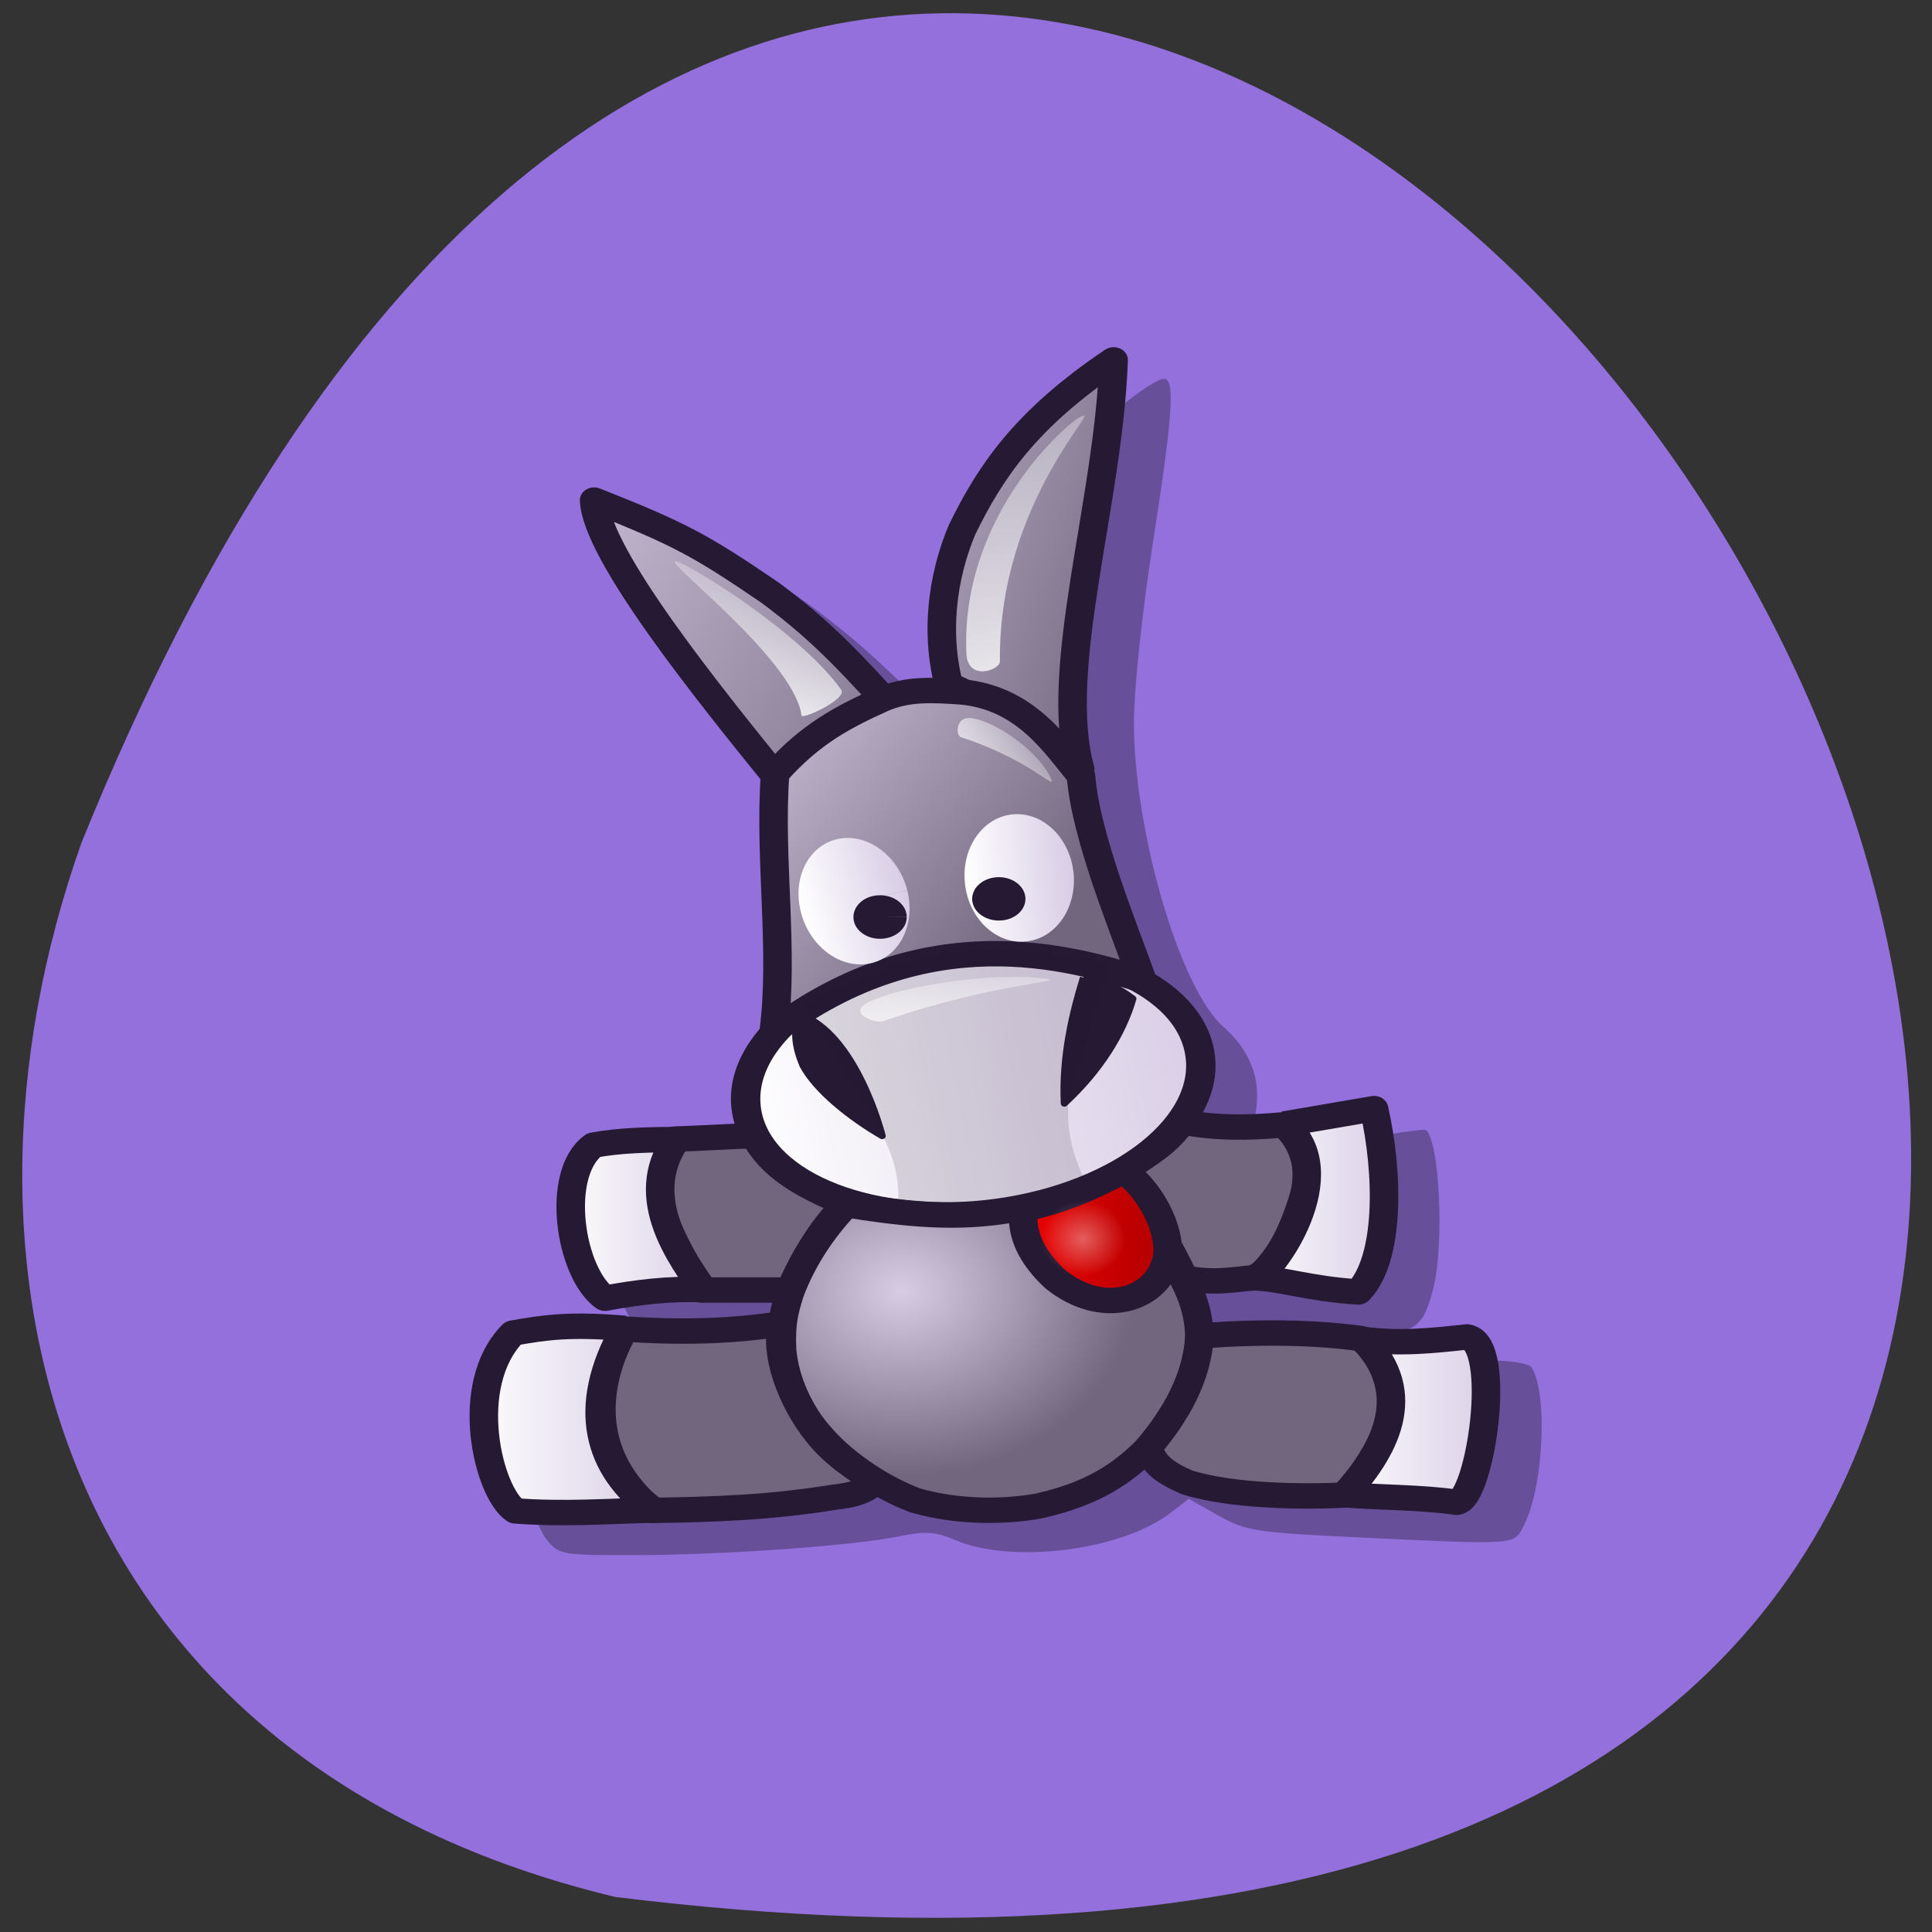 <svg xmlns="http://www.w3.org/2000/svg" viewBox="0 0 48 48" xmlns:xlink="http://www.w3.org/1999/xlink"><rect x="0" y="0" width="48" height="48" fill="#333333" stroke="none"/><defs><linearGradient id="K" gradientUnits="userSpaceOnUse" x1="-9.568" y1="-65.24" x2="-10.693" y2="-75.65" gradientTransform="matrix(1.809 0.018 -0.054 0.306 37.68 46.598)" xlink:href="#F"/><linearGradient id="D" gradientUnits="userSpaceOnUse" x1="11.866" x2="20.888" gradientTransform="scale(0.914 1.094)" xlink:href="#2"/><linearGradient id="B" gradientUnits="userSpaceOnUse" x1="51.73" x2="59.742" gradientTransform="scale(0.823 1.215)" xlink:href="#2"/><linearGradient id="C" gradientUnits="userSpaceOnUse" x1="16.323" x2="23.913" gradientTransform="scale(0.884 1.131)" xlink:href="#2"/><linearGradient id="E" gradientUnits="userSpaceOnUse" x1="51.922" x2="59.864" gradientTransform="scale(0.892 1.121)" xlink:href="#2"/><linearGradient id="F" gradientUnits="userSpaceOnUse" x1="-9.568" y1="-65.24" x2="-10.693" y2="-75.65" gradientTransform="matrix(0.591 0.79 -0.278 0.176 11.1 38.884)"><stop stop-color="#fff"/><stop offset="1" stop-color="#fff" stop-opacity="0"/></linearGradient><linearGradient id="I" gradientUnits="userSpaceOnUse" x1="31.444" x2="38.675" gradientTransform="scale(0.997 1.003)"><stop stop-color="#f40000"/><stop offset="1" stop-color="#a90000"/></linearGradient><linearGradient id="G" gradientUnits="userSpaceOnUse" x1="-5.339" y1="37.675" x2="33.24" y2="1.115" gradientTransform="matrix(0.347 -0.338 0.144 0.084 18.836 15.467)" xlink:href="#F"/><linearGradient id="H" gradientUnits="userSpaceOnUse" x1="-5.339" y1="37.675" x2="33.24" y2="1.115" gradientTransform="matrix(-0.292 -0.164 -0.121 0.041 24.72 17.06)" xlink:href="#F"/><linearGradient id="A" gradientUnits="userSpaceOnUse" x1="13.941" x2="25.07" gradientTransform="scale(1.126 0.888)" xlink:href="#0"/><linearGradient id="9" gradientUnits="userSpaceOnUse" x1="33.985" x2="44.03" gradientTransform="scale(1.124 0.889)" xlink:href="#0"/><linearGradient id="2" gradientUnits="userSpaceOnUse" x1="14.861" x2="48.781" gradientTransform="scale(1.196 0.836)"><stop stop-color="#fff"/><stop offset="1" stop-color="#d8cce5"/></linearGradient><linearGradient id="0" gradientUnits="userSpaceOnUse" x1="38.16" y1="-3.371" x2="58.731" y2="11.6" gradientTransform="scale(0.645 1.549)"><stop stop-color="#d8cce5"/><stop offset="1" stop-color="#72667f"/></linearGradient><linearGradient id="1" gradientUnits="userSpaceOnUse" x1="11.303" y1="4.215" x2="35.33" y2="18.04" gradientTransform="scale(0.969 1.032)" xlink:href="#0"/><linearGradient id="3" gradientUnits="userSpaceOnUse" x1="20.585" y1="15.327" x2="35.1" y2="26.888" gradientTransform="scale(0.968 1.033)" xlink:href="#0"/><linearGradient id="4" gradientUnits="userSpaceOnUse" x1="28.12" x2="33.27" gradientTransform="matrix(0.514 -0.101 0.149 0.6 2.1 12.03)" xlink:href="#2"/><linearGradient id="7" gradientUnits="userSpaceOnUse" x1="36.35" x2="45.15" gradientTransform="scale(1.019 0.981)" xlink:href="#0"/><linearGradient id="8" gradientUnits="userSpaceOnUse" x1="17.385" x2="26.08" gradientTransform="scale(1.036 0.965)" xlink:href="#0"/><linearGradient id="5" gradientUnits="userSpaceOnUse" x1="28.12" x2="33.27" gradientTransform="matrix(0.525 -0.033 0.048 0.613 8.129 9.05)" xlink:href="#2"/><radialGradient id="J" gradientUnits="userSpaceOnUse" cx="34.538" cy="41.45" fy="41.492" r="1.749" gradientTransform="matrix(0.601 0 0 0.539 6.143 8.422)"><stop stop-color="#fff" stop-opacity="0.365"/><stop offset="1" stop-color="#fff" stop-opacity="0"/></radialGradient><radialGradient id="6" gradientUnits="userSpaceOnUse" cx="27.27" cy="45.829" fy="45.956" r="9.121" gradientTransform="scale(1.052 0.951)" xlink:href="#0"/></defs><path d="m 15.289 47.13 c 67.62 8.336 11.57 -87.51 -13.266 -26.19 c -3.809 10.77 -0.5 22.891 13.266 26.19" fill="#9370db"/><path d="m 13.574 38.24 c -0.172 -0.219 -0.395 -0.789 -0.492 -1.266 c -0.355 -1.727 0.195 -3.129 1.328 -3.379 c 0.34 -0.078 1.367 -0.098 2.277 -0.051 c 1.848 0.098 3.707 -0.027 3.707 -0.25 c 0 -0.086 -0.914 -0.129 -2.191 -0.105 c -2.168 0.043 -2.199 0.039 -2.48 -0.34 c -0.328 -0.434 -0.613 -1.457 -0.613 -2.184 c 0 -0.613 0.402 -1.496 0.75 -1.645 c 0.141 -0.063 1.031 -0.145 1.973 -0.188 l 1.719 -0.074 l -0.059 -0.508 c -0.039 -0.324 0.086 -0.82 0.352 -1.383 c 0.402 -0.859 0.41 -0.918 0.371 -3.809 l -0.039 -2.938 l -1.426 -1.875 c -2.328 -3.07 -3.313 -4.848 -2.906 -5.258 c 0.188 -0.188 2.484 0.867 3.918 1.801 c 0.59 0.383 1.594 1.195 2.23 1.805 c 1.063 1.016 1.211 1.105 1.82 1.105 h 0.664 l -0.094 -0.688 c -0.238 -1.742 0.563 -3.93 2.039 -5.57 c 0.836 -0.93 2.191 -2.027 2.504 -2.027 c 0.273 0 0.207 0.945 -0.293 4.141 c -0.258 1.66 -0.461 3.59 -0.461 4.379 c -0.004 2.715 1.141 6.621 2.215 7.57 c 0.832 0.734 1.055 1.652 0.648 2.703 c -0.094 0.246 0.008 0.273 0.91 0.273 c 0.555 0 1.555 -0.105 2.219 -0.23 c 0.664 -0.129 1.238 -0.203 1.273 -0.168 c 0.332 0.336 0.445 2.832 0.176 3.914 c -0.262 1.047 -0.5 1.188 -1.699 1.016 c -0.555 -0.082 -1.434 -0.148 -1.957 -0.152 c -0.914 -0.004 -0.945 0.012 -0.879 0.363 c 0.066 0.359 0.117 0.371 2.27 0.469 c 1.211 0.059 2.742 0.102 3.398 0.102 c 0.746 0 1.238 0.07 1.309 0.184 c 0.406 0.66 0.293 2.973 -0.195 3.922 c -0.254 0.496 -0.113 0.488 -4.27 0.289 c -2.383 -0.113 -2.645 -0.156 -3.32 -0.535 l -0.734 -0.414 l -0.488 0.371 c -1.207 0.914 -3.91 1.25 -5.301 0.656 c -0.508 -0.215 -0.754 -0.23 -1.402 -0.098 c -1.125 0.234 -4.355 0.465 -6.563 0.469 c -1.848 0.004 -1.902 -0.008 -2.207 -0.398" fill-opacity="0.298"/><g stroke="#261933" stroke-linejoin="round"><g fill-rule="evenodd" stroke-width="1.175"><path d="m 30.626 15.649 c -0.654 -2.89 -0.058 -5.569 0.557 -7.185 c 1.147 -2.635 2.585 -5.082 6.238 -7.841 c -0.207 6.618 -2.514 14.276 -1.38 18.928 c -1.548 -1.412 -2.986 -2.657 -5.416 -3.902" transform="matrix(0.603 0 0 0.537 5.103 8.607)" fill="url(#0)"/><path d="m 23.519 19.923 c 1.27 -1.565 2.468 -2.577 4.444 -3.596 c -1.639 -2.031 -2.812 -3.363 -4.69 -4.929 c -2.889 -2.213 -3.751 -2.73 -7.256 -4.288 c 0.058 2.483 4.787 9.04 7.502 12.813" transform="matrix(0.603 0 0 0.537 5.103 8.607)" fill="url(#1)"/></g><path d="m 57.02 39.614 c 0.009 7.114 -8.498 12.879 -18.98 12.888 c -10.48 -0.006 -18.989 -5.775 -18.985 -12.887 c 0.007 -7.127 8.5 -12.895 18.983 -12.904 c 10.493 0.008 18.989 5.775 18.982 12.903" transform="matrix(0.296 -0.041 0.049 0.248 10.979 18.622)" fill="url(#2)" stroke-linecap="round" stroke-width="2.434"/><path d="m 23.474 19.763 c -0.259 3.858 0.376 8.234 -0.058 11.918 c 6.277 -5.322 12.198 -3.444 15.185 -2.366 c -0.764 -2.417 -2.332 -6.639 -2.526 -9.45 c -1.049 -1.42 -2.274 -3.596 -4.91 -3.88 c -1.166 -0.087 -2.235 -0.175 -3.31 0.357 c -1.548 0.786 -2.922 1.573 -4.379 3.422" transform="matrix(0.603 0 0 0.537 5.103 8.607)" fill="url(#3)" fill-rule="evenodd" stroke-width="1.175"/></g><path d="m 22.543 22.13 c 0.211 0.855 -0.207 1.664 -0.941 1.809 c -0.73 0.141 -1.496 -0.434 -1.707 -1.289 c -0.215 -0.855 0.207 -1.664 0.938 -1.809 c 0.73 -0.145 1.496 0.43 1.711 1.285 l -1.324 0.262" fill="url(#4)"/><path d="m 26.676 21.73 c 0.066 0.875 -0.484 1.621 -1.23 1.664 c -0.746 0.047 -1.41 -0.621 -1.477 -1.496 c -0.07 -0.875 0.48 -1.621 1.227 -1.668 c 0.75 -0.047 1.41 0.625 1.48 1.5 l -1.355 0.086" fill="url(#5)"/><g fill="#261933"><path d="m 22.527 22.785 c 0 0.297 -0.297 0.539 -0.664 0.539 c -0.367 0 -0.66 -0.242 -0.66 -0.539 c 0 -0.301 0.293 -0.543 0.66 -0.543 c 0.367 0 0.664 0.242 0.664 0.539 h -0.664"/><path d="m 25.477 22.332 c 0 0.301 -0.297 0.539 -0.66 0.539 c -0.367 0 -0.664 -0.242 -0.664 -0.539 c 0 -0.297 0.297 -0.539 0.664 -0.539 c 0.363 0 0.66 0.242 0.66 0.539 h -0.66"/><g fill-rule="evenodd"><g stroke="#261933" stroke-linejoin="round" stroke-width="0.294" transform="matrix(0.603 0 0 0.537 5.103 8.607)"><path d="m 24.439 30.879 c 2.384 0.881 3.446 5.649 3.446 5.649 c -1.27 -0.823 -2.708 -2.089 -3.265 -3.269 c -0.324 -0.881 -0.382 -1.5 -0.181 -2.381"/><path d="m 36.18 29.2 c 0.855 0.153 1.445 0.473 2.034 0.976 c -0.415 1.616 -1.354 3.32 -2.824 4.849 c -0.091 -2.206 0.35 -4.23 0.79 -5.824"/></g><path d="m 19.949 24.941 c 3.938 -1.863 4.734 -1.406 7.66 -1.043 c -0.355 1.152 -0.711 2.305 -1.063 3.457 c -0.055 0.758 0.105 1.371 0.477 2.129 c -1.578 0.57 -2.891 0.758 -4.734 0.711 c 0.105 -0.773 -0.055 -1.5 -0.48 -2.176 c -0.617 -1.027 -1.238 -2.055 -1.859 -3.078" fill-opacity="0.145"/></g></g><g fill-rule="evenodd"><g stroke="#261933" stroke-linejoin="round" stroke-width="1.175"><path d="m 40.26 43.05 c 0.395 0.852 0.706 1.747 0.693 2.934 c -0.149 1.711 -0.868 3.342 -2.034 4.885 c -1.16 1.332 -2.397 2.22 -4.567 2.774 c -1.373 0.284 -3.271 0.328 -5.092 -0.248 c -1.594 -0.677 -3.142 -1.929 -4.03 -3.138 c -0.739 -0.946 -1.347 -2.344 -1.471 -3.829 c -0.052 -1.259 0.097 -1.835 0.324 -2.65 c 0.492 -1.463 1.263 -2.81 2.326 -4.07 c 4.347 0.801 6.945 0.743 11.207 -1.31 c 1.127 1.252 1.769 2.912 2.65 4.652" transform="matrix(0.603 0 0 0.537 5.103 8.607)" fill="url(#6)"/><path d="m 40.26 35.874 c -0.706 1.056 -1.283 1.42 -2.578 2.366 c 1.01 1.434 2.054 3.422 2.643 4.856 c 0.978 0.211 1.594 0.153 2.63 0.015 c 1.017 0.029 1.982 -2.417 2.365 -4.055 c 0.24 -0.764 -0.006 -2.25 -0.907 -3.043 c -1.438 0.153 -2.85 0.16 -4.153 -0.138" transform="matrix(0.603 0 0 0.537 5.103 8.607)" fill="url(#7)"/><path d="m 22.619 36.514 c -0.985 0.036 -2.3 0.124 -3.284 0.16 c -0.991 1.674 -1.16 2.963 1.121 6.982 c 1.25 0 2.39 0 3.641 0 c 0.408 -1.114 1.25 -2.876 2.313 -3.99 c -1.756 -0.815 -3.071 -1.631 -3.79 -3.152" transform="matrix(0.603 0 0 0.537 5.103 8.607)" fill="url(#8)"/><path d="m 40.959 45.782 c 2.423 -0.211 4.651 -0.182 6.64 0.116 c 0.939 0.794 1.01 1.5 1.27 2.453 c 0.11 1.82 -0.609 2.803 -1.762 4.783 c -1.846 0.109 -4.826 0.08 -6.685 -0.59 c -0.907 -0.451 -1.347 -0.823 -1.581 -1.594 c 1.114 -1.471 2.028 -3.218 2.118 -5.169" transform="matrix(0.603 0 0 0.537 5.103 8.607)" fill="url(#9)"/><path d="m 23.765 45.21 c -2.151 0.386 -4.302 0.415 -6.53 0.248 c -1.309 2.796 -1.471 5.875 1.186 8.394 c 2.578 -0.044 4.839 -0.131 7.495 -0.612 c 0.842 -0.109 1.244 -0.262 1.684 -0.699 c -0.79 -0.626 -1.665 -1.209 -2.377 -2.235 c -1.069 -1.5 -1.781 -3.684 -1.458 -5.096" transform="matrix(0.603 0 0 0.537 5.103 8.607)" fill="url(#A)"/><path d="m 44.45 35.976 c 1.231 -0.24 2.468 -0.473 3.699 -0.713 c 0.609 3.02 0.661 6.974 -0.648 8.481 c -2.02 -0.138 -3.194 -0.626 -4.289 -0.648 c 0.674 -0.109 3.654 -4.849 1.237 -7.12" transform="matrix(0.603 0 0 0.537 5.103 8.607)" fill="url(#B)"/><path d="m 19.406 36.696 c -1.127 0 -2.358 0.036 -3.408 0.255 c -1.6 1.318 -0.985 5.911 0.466 7.084 c 1.328 -0.269 2.578 -0.459 4.049 -0.393 c -0.745 -1.274 -2.837 -4.186 -1.108 -6.945" transform="matrix(0.603 0 0 0.537 5.103 8.607)" fill="url(#C)"/><path d="m 17.287 45.43 c -1.846 3.662 -1.114 6.53 1.186 8.409 c -1.937 0.051 -3.686 0.204 -5.694 0.036 c -1.114 -0.83 -2.228 -5.802 -0.104 -8.227 c 1.335 -0.269 2.371 -0.43 4.612 -0.218" transform="matrix(0.603 0 0 0.537 5.103 8.607)" fill="url(#D)"/><path d="m 47.683 45.935 c 2.248 2.555 0.823 5.256 -0.751 7.193 c 1.419 0.131 3.168 0.109 4.619 0.349 c 0.972 -0.124 1.937 -7.346 0.428 -7.651 c -1.354 0.167 -2.792 0.342 -4.295 0.109" transform="matrix(0.603 0 0 0.537 5.103 8.607)" fill="url(#E)"/></g><path d="m 26.12 19.359 c -0.266 -0.633 -1.316 -1.418 -1.977 -1.516 c -0.41 -0.059 -0.398 0.426 -0.277 0.469 c 1.738 0.566 2.375 1.344 2.254 1.047" fill="url(#F)"/><path d="m 26.82 10.367 c -0.512 0.309 -2.965 2.602 -2.809 5.879 c 0.035 0.688 0.832 0.402 0.832 0.188 c -0.051 -4.03 2.703 -6.504 1.977 -6.06" fill="url(#G)"/><path d="m 16.832 13.953 c 0.43 0.152 3.051 1.77 4.066 3.18 c 0.168 0.234 -0.973 0.75 -0.984 0.645 c -0.184 -1.434 -3.695 -4.04 -3.082 -3.82" fill="url(#H)"/><path d="m 31.991 40.26 c -0.136 1.158 0.343 2.235 1.289 3.225 c 1.969 1.798 4.12 0.939 4.554 -0.721 c 0.376 -1.136 -0.466 -3.276 -1.73 -4.281 c -1.244 0.735 -2.429 1.361 -4.114 1.776" transform="matrix(0.603 0 0 0.537 6.143 8.422)" fill="url(#I)" stroke="#261933" stroke-linejoin="round" stroke-width="1.175"/><path d="m 25.434 30.02 c -0.082 0.621 0.207 1.199 0.777 1.73 c 1.188 0.965 2.484 0.504 2.746 -0.387 c 0.227 -0.609 -0.281 -1.758 -1.043 -2.297 c -0.75 0.395 -1.465 0.73 -2.48 0.953" fill="url(#J)"/><path d="m 25.977 24.316 c -1.211 -0.172 -3.535 0.156 -4.406 0.586 c -0.539 0.266 0.176 0.535 0.371 0.469 c 2.762 -0.957 4.605 -0.977 4.04 -1.055" fill="url(#K)"/></g></svg>